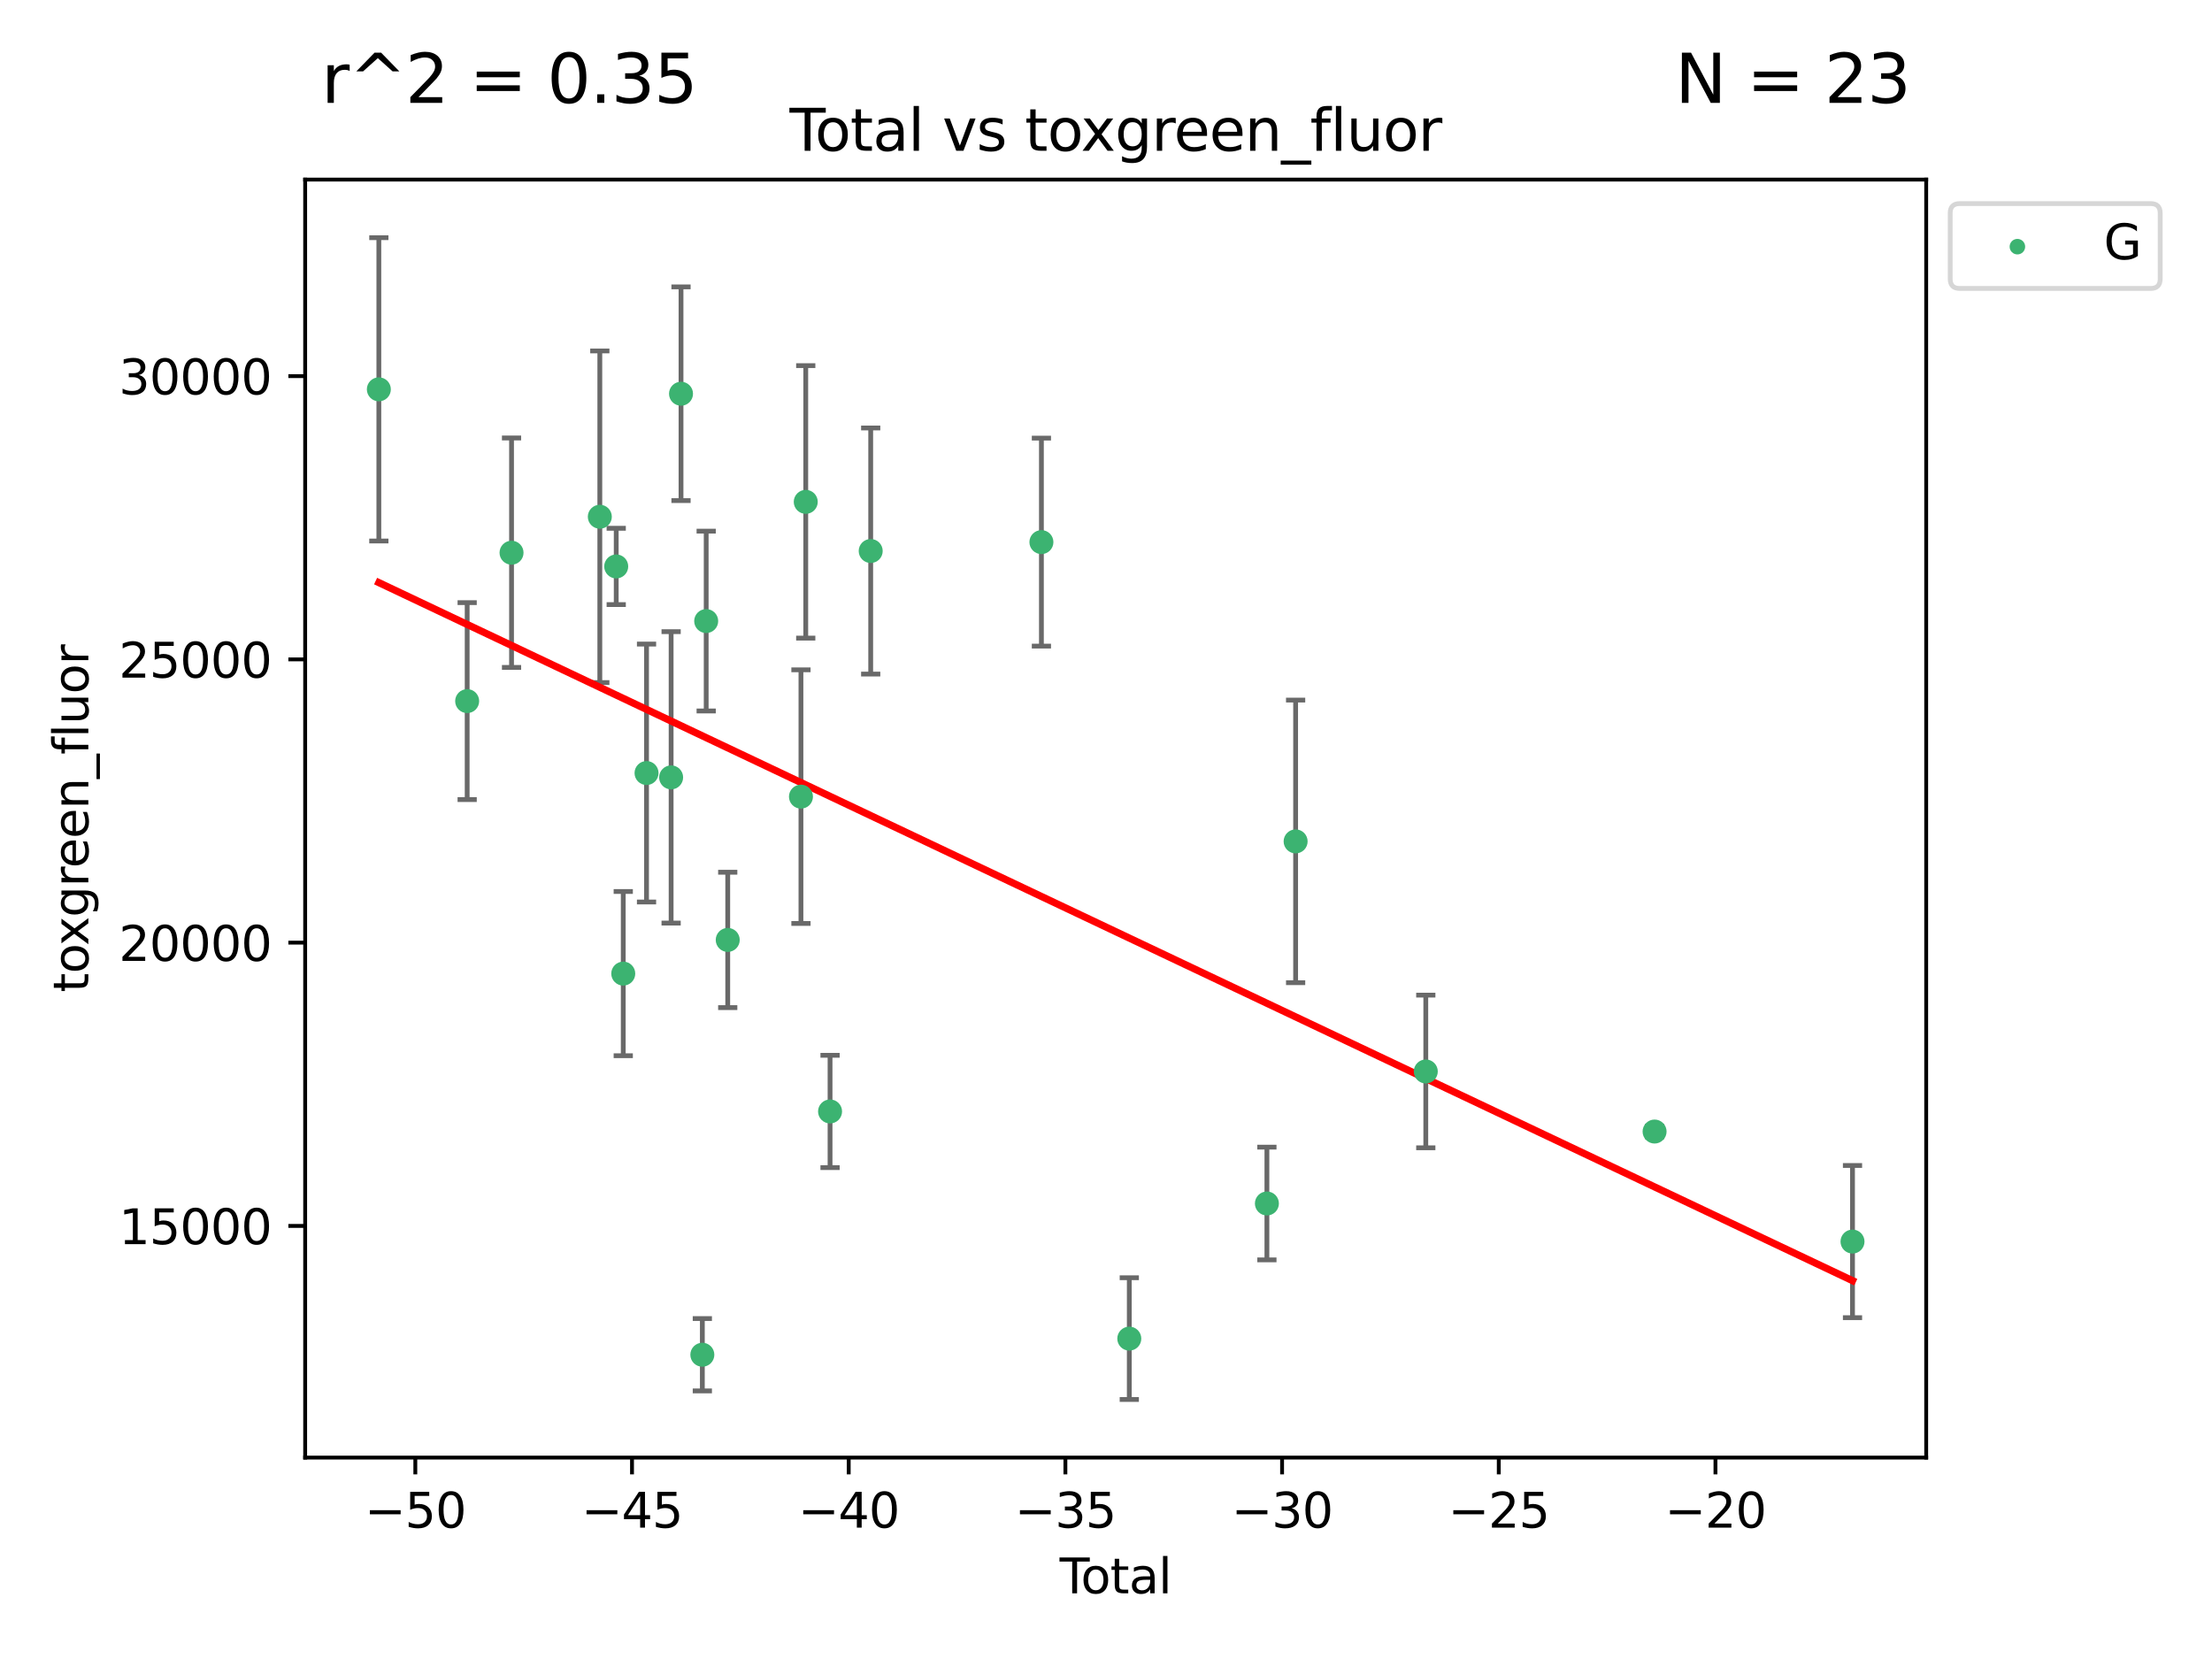 <?xml version="1.0" encoding="utf-8" standalone="no"?>
<!DOCTYPE svg PUBLIC "-//W3C//DTD SVG 1.1//EN"
  "http://www.w3.org/Graphics/SVG/1.1/DTD/svg11.dtd">
<svg xmlns:xlink="http://www.w3.org/1999/xlink" width="460.8pt" height="345.6pt" viewBox="0 0 460.8 345.6" xmlns="http://www.w3.org/2000/svg" version="1.1">
 <defs>
  <style type="text/css">*{stroke-linejoin: round; stroke-linecap: butt}</style>
 </defs>
 <g id="figure_1">
  <g id="patch_1">
   <path d="M 0 345.6 
L 460.8 345.6 
L 460.8 0 
L 0 0 
z
" style="fill: #ffffff"/>
  </g>
  <g id="axes_1">
   <g id="patch_2">
    <path d="M 63.571 303.64 
L 401.26 303.64 
L 401.26 37.411 
L 63.571 37.411 
z
" style="fill: #ffffff"/>
   </g>
   <g id="PathCollection_1">
    <defs>
     <path id="m15a1e9abfb" d="M 0 1.118 
C 0.297 1.118 0.581 1 0.791 0.791 
C 1 0.581 1.118 0.297 1.118 0 
C 1.118 -0.297 1 -0.581 0.791 -0.791 
C 0.581 -1 0.297 -1.118 0 -1.118 
C -0.297 -1.118 -0.581 -1 -0.791 -0.791 
C -1 -0.581 -1.118 -0.297 -1.118 0 
C -1.118 0.297 -1 0.581 -0.791 0.791 
C -0.581 1 -0.297 1.118 0 1.118 
z
" style="stroke: #3cb371"/>
    </defs>
    <g clip-path="url(#p1b144a7e88)">
     <use xlink:href="#m15a1e9abfb" x="78.921" y="81.106" style="fill: #3cb371; stroke: #3cb371"/>
     <use xlink:href="#m15a1e9abfb" x="97.319" y="146.052" style="fill: #3cb371; stroke: #3cb371"/>
     <use xlink:href="#m15a1e9abfb" x="106.562" y="115.14" style="fill: #3cb371; stroke: #3cb371"/>
     <use xlink:href="#m15a1e9abfb" x="124.953" y="107.648" style="fill: #3cb371; stroke: #3cb371"/>
     <use xlink:href="#m15a1e9abfb" x="128.369" y="117.999" style="fill: #3cb371; stroke: #3cb371"/>
     <use xlink:href="#m15a1e9abfb" x="129.835" y="202.82" style="fill: #3cb371; stroke: #3cb371"/>
     <use xlink:href="#m15a1e9abfb" x="134.685" y="161.038" style="fill: #3cb371; stroke: #3cb371"/>
     <use xlink:href="#m15a1e9abfb" x="139.807" y="161.942" style="fill: #3cb371; stroke: #3cb371"/>
     <use xlink:href="#m15a1e9abfb" x="141.868" y="82.021" style="fill: #3cb371; stroke: #3cb371"/>
     <use xlink:href="#m15a1e9abfb" x="146.31" y="282.217" style="fill: #3cb371; stroke: #3cb371"/>
     <use xlink:href="#m15a1e9abfb" x="147.112" y="129.38" style="fill: #3cb371; stroke: #3cb371"/>
     <use xlink:href="#m15a1e9abfb" x="151.6" y="195.804" style="fill: #3cb371; stroke: #3cb371"/>
     <use xlink:href="#m15a1e9abfb" x="166.854" y="165.956" style="fill: #3cb371; stroke: #3cb371"/>
     <use xlink:href="#m15a1e9abfb" x="167.853" y="104.546" style="fill: #3cb371; stroke: #3cb371"/>
     <use xlink:href="#m15a1e9abfb" x="172.916" y="231.536" style="fill: #3cb371; stroke: #3cb371"/>
     <use xlink:href="#m15a1e9abfb" x="181.383" y="114.785" style="fill: #3cb371; stroke: #3cb371"/>
     <use xlink:href="#m15a1e9abfb" x="216.945" y="112.932" style="fill: #3cb371; stroke: #3cb371"/>
     <use xlink:href="#m15a1e9abfb" x="235.252" y="278.858" style="fill: #3cb371; stroke: #3cb371"/>
     <use xlink:href="#m15a1e9abfb" x="263.919" y="250.709" style="fill: #3cb371; stroke: #3cb371"/>
     <use xlink:href="#m15a1e9abfb" x="269.902" y="175.279" style="fill: #3cb371; stroke: #3cb371"/>
     <use xlink:href="#m15a1e9abfb" x="297.018" y="223.207" style="fill: #3cb371; stroke: #3cb371"/>
     <use xlink:href="#m15a1e9abfb" x="344.679" y="235.72" style="fill: #3cb371; stroke: #3cb371"/>
     <use xlink:href="#m15a1e9abfb" x="385.911" y="258.642" style="fill: #3cb371; stroke: #3cb371"/>
    </g>
   </g>
   <g id="matplotlib.axis_1">
    <g id="xtick_1">
     <g id="line2d_1">
      <defs>
       <path id="md31b2d47df" d="M 0 0 
L 0 3.5 
" style="stroke: #000000; stroke-width: 0.8"/>
      </defs>
      <g>
       <use xlink:href="#md31b2d47df" x="86.519" y="303.64" style="stroke: #000000; stroke-width: 0.8"/>
      </g>
     </g>
     <g id="text_1">
      <!-- −50 -->
      <g transform="translate(75.966 318.238)scale(0.1 -0.1)">
       <defs>
        <path id="DejaVuSans-2212" d="M 678 2272 
L 4684 2272 
L 4684 1741 
L 678 1741 
L 678 2272 
z
" transform="scale(0.016)"/>
        <path id="DejaVuSans-35" d="M 691 4666 
L 3169 4666 
L 3169 4134 
L 1269 4134 
L 1269 2991 
Q 1406 3038 1543 3061 
Q 1681 3084 1819 3084 
Q 2600 3084 3056 2656 
Q 3513 2228 3513 1497 
Q 3513 744 3044 326 
Q 2575 -91 1722 -91 
Q 1428 -91 1123 -41 
Q 819 9 494 109 
L 494 744 
Q 775 591 1075 516 
Q 1375 441 1709 441 
Q 2250 441 2565 725 
Q 2881 1009 2881 1497 
Q 2881 1984 2565 2268 
Q 2250 2553 1709 2553 
Q 1456 2553 1204 2497 
Q 953 2441 691 2322 
L 691 4666 
z
" transform="scale(0.016)"/>
        <path id="DejaVuSans-30" d="M 2034 4250 
Q 1547 4250 1301 3770 
Q 1056 3291 1056 2328 
Q 1056 1369 1301 889 
Q 1547 409 2034 409 
Q 2525 409 2770 889 
Q 3016 1369 3016 2328 
Q 3016 3291 2770 3770 
Q 2525 4250 2034 4250 
z
M 2034 4750 
Q 2819 4750 3233 4129 
Q 3647 3509 3647 2328 
Q 3647 1150 3233 529 
Q 2819 -91 2034 -91 
Q 1250 -91 836 529 
Q 422 1150 422 2328 
Q 422 3509 836 4129 
Q 1250 4750 2034 4750 
z
" transform="scale(0.016)"/>
       </defs>
       <use xlink:href="#DejaVuSans-2212"/>
       <use xlink:href="#DejaVuSans-35" x="83.789"/>
       <use xlink:href="#DejaVuSans-30" x="147.412"/>
      </g>
     </g>
    </g>
    <g id="xtick_2">
     <g id="line2d_2">
      <g>
       <use xlink:href="#md31b2d47df" x="131.659" y="303.64" style="stroke: #000000; stroke-width: 0.8"/>
      </g>
     </g>
     <g id="text_2">
      <!-- −45 -->
      <g transform="translate(121.107 318.238)scale(0.1 -0.1)">
       <defs>
        <path id="DejaVuSans-34" d="M 2419 4116 
L 825 1625 
L 2419 1625 
L 2419 4116 
z
M 2253 4666 
L 3047 4666 
L 3047 1625 
L 3713 1625 
L 3713 1100 
L 3047 1100 
L 3047 0 
L 2419 0 
L 2419 1100 
L 313 1100 
L 313 1709 
L 2253 4666 
z
" transform="scale(0.016)"/>
       </defs>
       <use xlink:href="#DejaVuSans-2212"/>
       <use xlink:href="#DejaVuSans-34" x="83.789"/>
       <use xlink:href="#DejaVuSans-35" x="147.412"/>
      </g>
     </g>
    </g>
    <g id="xtick_3">
     <g id="line2d_3">
      <g>
       <use xlink:href="#md31b2d47df" x="176.8" y="303.64" style="stroke: #000000; stroke-width: 0.8"/>
      </g>
     </g>
     <g id="text_3">
      <!-- −40 -->
      <g transform="translate(166.247 318.238)scale(0.1 -0.1)">
       <use xlink:href="#DejaVuSans-2212"/>
       <use xlink:href="#DejaVuSans-34" x="83.789"/>
       <use xlink:href="#DejaVuSans-30" x="147.412"/>
      </g>
     </g>
    </g>
    <g id="xtick_4">
     <g id="line2d_4">
      <g>
       <use xlink:href="#md31b2d47df" x="221.94" y="303.64" style="stroke: #000000; stroke-width: 0.8"/>
      </g>
     </g>
     <g id="text_4">
      <!-- −35 -->
      <g transform="translate(211.388 318.238)scale(0.1 -0.1)">
       <defs>
        <path id="DejaVuSans-33" d="M 2597 2516 
Q 3050 2419 3304 2112 
Q 3559 1806 3559 1356 
Q 3559 666 3084 287 
Q 2609 -91 1734 -91 
Q 1441 -91 1130 -33 
Q 819 25 488 141 
L 488 750 
Q 750 597 1062 519 
Q 1375 441 1716 441 
Q 2309 441 2620 675 
Q 2931 909 2931 1356 
Q 2931 1769 2642 2001 
Q 2353 2234 1838 2234 
L 1294 2234 
L 1294 2753 
L 1863 2753 
Q 2328 2753 2575 2939 
Q 2822 3125 2822 3475 
Q 2822 3834 2567 4026 
Q 2313 4219 1838 4219 
Q 1578 4219 1281 4162 
Q 984 4106 628 3988 
L 628 4550 
Q 988 4650 1302 4700 
Q 1616 4750 1894 4750 
Q 2613 4750 3031 4423 
Q 3450 4097 3450 3541 
Q 3450 3153 3228 2886 
Q 3006 2619 2597 2516 
z
" transform="scale(0.016)"/>
       </defs>
       <use xlink:href="#DejaVuSans-2212"/>
       <use xlink:href="#DejaVuSans-33" x="83.789"/>
       <use xlink:href="#DejaVuSans-35" x="147.412"/>
      </g>
     </g>
    </g>
    <g id="xtick_5">
     <g id="line2d_5">
      <g>
       <use xlink:href="#md31b2d47df" x="267.081" y="303.64" style="stroke: #000000; stroke-width: 0.8"/>
      </g>
     </g>
     <g id="text_5">
      <!-- −30 -->
      <g transform="translate(256.528 318.238)scale(0.1 -0.1)">
       <use xlink:href="#DejaVuSans-2212"/>
       <use xlink:href="#DejaVuSans-33" x="83.789"/>
       <use xlink:href="#DejaVuSans-30" x="147.412"/>
      </g>
     </g>
    </g>
    <g id="xtick_6">
     <g id="line2d_6">
      <g>
       <use xlink:href="#md31b2d47df" x="312.221" y="303.64" style="stroke: #000000; stroke-width: 0.8"/>
      </g>
     </g>
     <g id="text_6">
      <!-- −25 -->
      <g transform="translate(301.669 318.238)scale(0.1 -0.1)">
       <defs>
        <path id="DejaVuSans-32" d="M 1228 531 
L 3431 531 
L 3431 0 
L 469 0 
L 469 531 
Q 828 903 1448 1529 
Q 2069 2156 2228 2338 
Q 2531 2678 2651 2914 
Q 2772 3150 2772 3378 
Q 2772 3750 2511 3984 
Q 2250 4219 1831 4219 
Q 1534 4219 1204 4116 
Q 875 4013 500 3803 
L 500 4441 
Q 881 4594 1212 4672 
Q 1544 4750 1819 4750 
Q 2544 4750 2975 4387 
Q 3406 4025 3406 3419 
Q 3406 3131 3298 2873 
Q 3191 2616 2906 2266 
Q 2828 2175 2409 1742 
Q 1991 1309 1228 531 
z
" transform="scale(0.016)"/>
       </defs>
       <use xlink:href="#DejaVuSans-2212"/>
       <use xlink:href="#DejaVuSans-32" x="83.789"/>
       <use xlink:href="#DejaVuSans-35" x="147.412"/>
      </g>
     </g>
    </g>
    <g id="xtick_7">
     <g id="line2d_7">
      <g>
       <use xlink:href="#md31b2d47df" x="357.362" y="303.64" style="stroke: #000000; stroke-width: 0.8"/>
      </g>
     </g>
     <g id="text_7">
      <!-- −20 -->
      <g transform="translate(346.81 318.238)scale(0.1 -0.1)">
       <use xlink:href="#DejaVuSans-2212"/>
       <use xlink:href="#DejaVuSans-32" x="83.789"/>
       <use xlink:href="#DejaVuSans-30" x="147.412"/>
      </g>
     </g>
    </g>
    <g id="text_8">
     <!-- Total -->
     <g transform="translate(220.739 331.917)scale(0.1 -0.1)">
      <defs>
       <path id="DejaVuSans-54" d="M -19 4666 
L 3928 4666 
L 3928 4134 
L 2272 4134 
L 2272 0 
L 1638 0 
L 1638 4134 
L -19 4134 
L -19 4666 
z
" transform="scale(0.016)"/>
       <path id="DejaVuSans-6f" d="M 1959 3097 
Q 1497 3097 1228 2736 
Q 959 2375 959 1747 
Q 959 1119 1226 758 
Q 1494 397 1959 397 
Q 2419 397 2687 759 
Q 2956 1122 2956 1747 
Q 2956 2369 2687 2733 
Q 2419 3097 1959 3097 
z
M 1959 3584 
Q 2709 3584 3137 3096 
Q 3566 2609 3566 1747 
Q 3566 888 3137 398 
Q 2709 -91 1959 -91 
Q 1206 -91 779 398 
Q 353 888 353 1747 
Q 353 2609 779 3096 
Q 1206 3584 1959 3584 
z
" transform="scale(0.016)"/>
       <path id="DejaVuSans-74" d="M 1172 4494 
L 1172 3500 
L 2356 3500 
L 2356 3053 
L 1172 3053 
L 1172 1153 
Q 1172 725 1289 603 
Q 1406 481 1766 481 
L 2356 481 
L 2356 0 
L 1766 0 
Q 1100 0 847 248 
Q 594 497 594 1153 
L 594 3053 
L 172 3053 
L 172 3500 
L 594 3500 
L 594 4494 
L 1172 4494 
z
" transform="scale(0.016)"/>
       <path id="DejaVuSans-61" d="M 2194 1759 
Q 1497 1759 1228 1600 
Q 959 1441 959 1056 
Q 959 750 1161 570 
Q 1363 391 1709 391 
Q 2188 391 2477 730 
Q 2766 1069 2766 1631 
L 2766 1759 
L 2194 1759 
z
M 3341 1997 
L 3341 0 
L 2766 0 
L 2766 531 
Q 2569 213 2275 61 
Q 1981 -91 1556 -91 
Q 1019 -91 701 211 
Q 384 513 384 1019 
Q 384 1609 779 1909 
Q 1175 2209 1959 2209 
L 2766 2209 
L 2766 2266 
Q 2766 2663 2505 2880 
Q 2244 3097 1772 3097 
Q 1472 3097 1187 3025 
Q 903 2953 641 2809 
L 641 3341 
Q 956 3463 1253 3523 
Q 1550 3584 1831 3584 
Q 2591 3584 2966 3190 
Q 3341 2797 3341 1997 
z
" transform="scale(0.016)"/>
       <path id="DejaVuSans-6c" d="M 603 4863 
L 1178 4863 
L 1178 0 
L 603 0 
L 603 4863 
z
" transform="scale(0.016)"/>
      </defs>
      <use xlink:href="#DejaVuSans-54"/>
      <use xlink:href="#DejaVuSans-6f" x="44.084"/>
      <use xlink:href="#DejaVuSans-74" x="105.266"/>
      <use xlink:href="#DejaVuSans-61" x="144.475"/>
      <use xlink:href="#DejaVuSans-6c" x="205.754"/>
     </g>
    </g>
   </g>
   <g id="matplotlib.axis_2">
    <g id="ytick_1">
     <g id="line2d_8">
      <defs>
       <path id="mb2a68228b3" d="M 0 0 
L -3.5 0 
" style="stroke: #000000; stroke-width: 0.8"/>
      </defs>
      <g>
       <use xlink:href="#mb2a68228b3" x="63.571" y="255.381" style="stroke: #000000; stroke-width: 0.8"/>
      </g>
     </g>
     <g id="text_9">
      <!-- 15000 -->
      <g transform="translate(24.759 259.18)scale(0.1 -0.1)">
       <defs>
        <path id="DejaVuSans-31" d="M 794 531 
L 1825 531 
L 1825 4091 
L 703 3866 
L 703 4441 
L 1819 4666 
L 2450 4666 
L 2450 531 
L 3481 531 
L 3481 0 
L 794 0 
L 794 531 
z
" transform="scale(0.016)"/>
       </defs>
       <use xlink:href="#DejaVuSans-31"/>
       <use xlink:href="#DejaVuSans-35" x="63.623"/>
       <use xlink:href="#DejaVuSans-30" x="127.246"/>
       <use xlink:href="#DejaVuSans-30" x="190.869"/>
       <use xlink:href="#DejaVuSans-30" x="254.492"/>
      </g>
     </g>
    </g>
    <g id="ytick_2">
     <g id="line2d_9">
      <g>
       <use xlink:href="#mb2a68228b3" x="63.571" y="196.372" style="stroke: #000000; stroke-width: 0.8"/>
      </g>
     </g>
     <g id="text_10">
      <!-- 20000 -->
      <g transform="translate(24.759 200.171)scale(0.1 -0.1)">
       <use xlink:href="#DejaVuSans-32"/>
       <use xlink:href="#DejaVuSans-30" x="63.623"/>
       <use xlink:href="#DejaVuSans-30" x="127.246"/>
       <use xlink:href="#DejaVuSans-30" x="190.869"/>
       <use xlink:href="#DejaVuSans-30" x="254.492"/>
      </g>
     </g>
    </g>
    <g id="ytick_3">
     <g id="line2d_10">
      <g>
       <use xlink:href="#mb2a68228b3" x="63.571" y="137.363" style="stroke: #000000; stroke-width: 0.8"/>
      </g>
     </g>
     <g id="text_11">
      <!-- 25000 -->
      <g transform="translate(24.759 141.163)scale(0.1 -0.1)">
       <use xlink:href="#DejaVuSans-32"/>
       <use xlink:href="#DejaVuSans-35" x="63.623"/>
       <use xlink:href="#DejaVuSans-30" x="127.246"/>
       <use xlink:href="#DejaVuSans-30" x="190.869"/>
       <use xlink:href="#DejaVuSans-30" x="254.492"/>
      </g>
     </g>
    </g>
    <g id="ytick_4">
     <g id="line2d_11">
      <g>
       <use xlink:href="#mb2a68228b3" x="63.571" y="78.355" style="stroke: #000000; stroke-width: 0.8"/>
      </g>
     </g>
     <g id="text_12">
      <!-- 30000 -->
      <g transform="translate(24.759 82.154)scale(0.1 -0.1)">
       <use xlink:href="#DejaVuSans-33"/>
       <use xlink:href="#DejaVuSans-30" x="63.623"/>
       <use xlink:href="#DejaVuSans-30" x="127.246"/>
       <use xlink:href="#DejaVuSans-30" x="190.869"/>
       <use xlink:href="#DejaVuSans-30" x="254.492"/>
      </g>
     </g>
    </g>
    <g id="text_13">
     <!-- toxgreen_fluor -->
     <g transform="translate(18.401 206.72)rotate(-90)scale(0.1 -0.1)">
      <defs>
       <path id="DejaVuSans-78" d="M 3513 3500 
L 2247 1797 
L 3578 0 
L 2900 0 
L 1881 1375 
L 863 0 
L 184 0 
L 1544 1831 
L 300 3500 
L 978 3500 
L 1906 2253 
L 2834 3500 
L 3513 3500 
z
" transform="scale(0.016)"/>
       <path id="DejaVuSans-67" d="M 2906 1791 
Q 2906 2416 2648 2759 
Q 2391 3103 1925 3103 
Q 1463 3103 1205 2759 
Q 947 2416 947 1791 
Q 947 1169 1205 825 
Q 1463 481 1925 481 
Q 2391 481 2648 825 
Q 2906 1169 2906 1791 
z
M 3481 434 
Q 3481 -459 3084 -895 
Q 2688 -1331 1869 -1331 
Q 1566 -1331 1297 -1286 
Q 1028 -1241 775 -1147 
L 775 -588 
Q 1028 -725 1275 -790 
Q 1522 -856 1778 -856 
Q 2344 -856 2625 -561 
Q 2906 -266 2906 331 
L 2906 616 
Q 2728 306 2450 153 
Q 2172 0 1784 0 
Q 1141 0 747 490 
Q 353 981 353 1791 
Q 353 2603 747 3093 
Q 1141 3584 1784 3584 
Q 2172 3584 2450 3431 
Q 2728 3278 2906 2969 
L 2906 3500 
L 3481 3500 
L 3481 434 
z
" transform="scale(0.016)"/>
       <path id="DejaVuSans-72" d="M 2631 2963 
Q 2534 3019 2420 3045 
Q 2306 3072 2169 3072 
Q 1681 3072 1420 2755 
Q 1159 2438 1159 1844 
L 1159 0 
L 581 0 
L 581 3500 
L 1159 3500 
L 1159 2956 
Q 1341 3275 1631 3429 
Q 1922 3584 2338 3584 
Q 2397 3584 2469 3576 
Q 2541 3569 2628 3553 
L 2631 2963 
z
" transform="scale(0.016)"/>
       <path id="DejaVuSans-65" d="M 3597 1894 
L 3597 1613 
L 953 1613 
Q 991 1019 1311 708 
Q 1631 397 2203 397 
Q 2534 397 2845 478 
Q 3156 559 3463 722 
L 3463 178 
Q 3153 47 2828 -22 
Q 2503 -91 2169 -91 
Q 1331 -91 842 396 
Q 353 884 353 1716 
Q 353 2575 817 3079 
Q 1281 3584 2069 3584 
Q 2775 3584 3186 3129 
Q 3597 2675 3597 1894 
z
M 3022 2063 
Q 3016 2534 2758 2815 
Q 2500 3097 2075 3097 
Q 1594 3097 1305 2825 
Q 1016 2553 972 2059 
L 3022 2063 
z
" transform="scale(0.016)"/>
       <path id="DejaVuSans-6e" d="M 3513 2113 
L 3513 0 
L 2938 0 
L 2938 2094 
Q 2938 2591 2744 2837 
Q 2550 3084 2163 3084 
Q 1697 3084 1428 2787 
Q 1159 2491 1159 1978 
L 1159 0 
L 581 0 
L 581 3500 
L 1159 3500 
L 1159 2956 
Q 1366 3272 1645 3428 
Q 1925 3584 2291 3584 
Q 2894 3584 3203 3211 
Q 3513 2838 3513 2113 
z
" transform="scale(0.016)"/>
       <path id="DejaVuSans-5f" d="M 3263 -1063 
L 3263 -1509 
L -63 -1509 
L -63 -1063 
L 3263 -1063 
z
" transform="scale(0.016)"/>
       <path id="DejaVuSans-66" d="M 2375 4863 
L 2375 4384 
L 1825 4384 
Q 1516 4384 1395 4259 
Q 1275 4134 1275 3809 
L 1275 3500 
L 2222 3500 
L 2222 3053 
L 1275 3053 
L 1275 0 
L 697 0 
L 697 3053 
L 147 3053 
L 147 3500 
L 697 3500 
L 697 3744 
Q 697 4328 969 4595 
Q 1241 4863 1831 4863 
L 2375 4863 
z
" transform="scale(0.016)"/>
       <path id="DejaVuSans-75" d="M 544 1381 
L 544 3500 
L 1119 3500 
L 1119 1403 
Q 1119 906 1312 657 
Q 1506 409 1894 409 
Q 2359 409 2629 706 
Q 2900 1003 2900 1516 
L 2900 3500 
L 3475 3500 
L 3475 0 
L 2900 0 
L 2900 538 
Q 2691 219 2414 64 
Q 2138 -91 1772 -91 
Q 1169 -91 856 284 
Q 544 659 544 1381 
z
M 1991 3584 
L 1991 3584 
z
" transform="scale(0.016)"/>
      </defs>
      <use xlink:href="#DejaVuSans-74"/>
      <use xlink:href="#DejaVuSans-6f" x="39.209"/>
      <use xlink:href="#DejaVuSans-78" x="97.266"/>
      <use xlink:href="#DejaVuSans-67" x="156.445"/>
      <use xlink:href="#DejaVuSans-72" x="219.922"/>
      <use xlink:href="#DejaVuSans-65" x="258.785"/>
      <use xlink:href="#DejaVuSans-65" x="320.309"/>
      <use xlink:href="#DejaVuSans-6e" x="381.832"/>
      <use xlink:href="#DejaVuSans-5f" x="445.211"/>
      <use xlink:href="#DejaVuSans-66" x="495.211"/>
      <use xlink:href="#DejaVuSans-6c" x="530.416"/>
      <use xlink:href="#DejaVuSans-75" x="558.199"/>
      <use xlink:href="#DejaVuSans-6f" x="621.578"/>
      <use xlink:href="#DejaVuSans-72" x="682.76"/>
     </g>
    </g>
   </g>
   <g id="LineCollection_1">
    <path d="M 78.921 112.699 
L 78.921 49.513 
" clip-path="url(#p1b144a7e88)" style="fill: none; stroke: #696969"/>
    <path d="M 97.319 166.563 
L 97.319 125.541 
" clip-path="url(#p1b144a7e88)" style="fill: none; stroke: #696969"/>
    <path d="M 106.562 139.041 
L 106.562 91.239 
" clip-path="url(#p1b144a7e88)" style="fill: none; stroke: #696969"/>
    <path d="M 124.953 142.192 
L 124.953 73.105 
" clip-path="url(#p1b144a7e88)" style="fill: none; stroke: #696969"/>
    <path d="M 128.369 125.945 
L 128.369 110.053 
" clip-path="url(#p1b144a7e88)" style="fill: none; stroke: #696969"/>
    <path d="M 129.835 219.927 
L 129.835 185.713 
" clip-path="url(#p1b144a7e88)" style="fill: none; stroke: #696969"/>
    <path d="M 134.685 187.901 
L 134.685 134.174 
" clip-path="url(#p1b144a7e88)" style="fill: none; stroke: #696969"/>
    <path d="M 139.807 192.297 
L 139.807 131.587 
" clip-path="url(#p1b144a7e88)" style="fill: none; stroke: #696969"/>
    <path d="M 141.868 104.279 
L 141.868 59.763 
" clip-path="url(#p1b144a7e88)" style="fill: none; stroke: #696969"/>
    <path d="M 146.31 289.752 
L 146.31 274.682 
" clip-path="url(#p1b144a7e88)" style="fill: none; stroke: #696969"/>
    <path d="M 147.112 148.109 
L 147.112 110.651 
" clip-path="url(#p1b144a7e88)" style="fill: none; stroke: #696969"/>
    <path d="M 151.6 209.905 
L 151.6 181.704 
" clip-path="url(#p1b144a7e88)" style="fill: none; stroke: #696969"/>
    <path d="M 166.854 192.374 
L 166.854 139.538 
" clip-path="url(#p1b144a7e88)" style="fill: none; stroke: #696969"/>
    <path d="M 167.853 132.93 
L 167.853 76.163 
" clip-path="url(#p1b144a7e88)" style="fill: none; stroke: #696969"/>
    <path d="M 172.916 243.233 
L 172.916 219.838 
" clip-path="url(#p1b144a7e88)" style="fill: none; stroke: #696969"/>
    <path d="M 181.383 140.418 
L 181.383 89.152 
" clip-path="url(#p1b144a7e88)" style="fill: none; stroke: #696969"/>
    <path d="M 216.945 134.6 
L 216.945 91.265 
" clip-path="url(#p1b144a7e88)" style="fill: none; stroke: #696969"/>
    <path d="M 235.252 291.539 
L 235.252 266.178 
" clip-path="url(#p1b144a7e88)" style="fill: none; stroke: #696969"/>
    <path d="M 263.919 262.45 
L 263.919 238.968 
" clip-path="url(#p1b144a7e88)" style="fill: none; stroke: #696969"/>
    <path d="M 269.902 204.715 
L 269.902 145.843 
" clip-path="url(#p1b144a7e88)" style="fill: none; stroke: #696969"/>
    <path d="M 297.018 239.106 
L 297.018 207.308 
" clip-path="url(#p1b144a7e88)" style="fill: none; stroke: #696969"/>
    <path d="M 344.679 236.82 
L 344.679 234.62 
" clip-path="url(#p1b144a7e88)" style="fill: none; stroke: #696969"/>
    <path d="M 385.911 274.491 
L 385.911 242.792 
" clip-path="url(#p1b144a7e88)" style="fill: none; stroke: #696969"/>
   </g>
   <g id="line2d_12">
    <defs>
     <path id="m7add022da3" d="M 2 0 
L -2 -0 
" style="stroke: #696969"/>
    </defs>
    <g clip-path="url(#p1b144a7e88)">
     <use xlink:href="#m7add022da3" x="78.921" y="112.699" style="fill: #696969; stroke: #696969"/>
     <use xlink:href="#m7add022da3" x="97.319" y="166.563" style="fill: #696969; stroke: #696969"/>
     <use xlink:href="#m7add022da3" x="106.562" y="139.041" style="fill: #696969; stroke: #696969"/>
     <use xlink:href="#m7add022da3" x="124.953" y="142.192" style="fill: #696969; stroke: #696969"/>
     <use xlink:href="#m7add022da3" x="128.369" y="125.945" style="fill: #696969; stroke: #696969"/>
     <use xlink:href="#m7add022da3" x="129.835" y="219.927" style="fill: #696969; stroke: #696969"/>
     <use xlink:href="#m7add022da3" x="134.685" y="187.901" style="fill: #696969; stroke: #696969"/>
     <use xlink:href="#m7add022da3" x="139.807" y="192.297" style="fill: #696969; stroke: #696969"/>
     <use xlink:href="#m7add022da3" x="141.868" y="104.279" style="fill: #696969; stroke: #696969"/>
     <use xlink:href="#m7add022da3" x="146.31" y="289.752" style="fill: #696969; stroke: #696969"/>
     <use xlink:href="#m7add022da3" x="147.112" y="148.109" style="fill: #696969; stroke: #696969"/>
     <use xlink:href="#m7add022da3" x="151.6" y="209.905" style="fill: #696969; stroke: #696969"/>
     <use xlink:href="#m7add022da3" x="166.854" y="192.374" style="fill: #696969; stroke: #696969"/>
     <use xlink:href="#m7add022da3" x="167.853" y="132.93" style="fill: #696969; stroke: #696969"/>
     <use xlink:href="#m7add022da3" x="172.916" y="243.233" style="fill: #696969; stroke: #696969"/>
     <use xlink:href="#m7add022da3" x="181.383" y="140.418" style="fill: #696969; stroke: #696969"/>
     <use xlink:href="#m7add022da3" x="216.945" y="134.6" style="fill: #696969; stroke: #696969"/>
     <use xlink:href="#m7add022da3" x="235.252" y="291.539" style="fill: #696969; stroke: #696969"/>
     <use xlink:href="#m7add022da3" x="263.919" y="262.45" style="fill: #696969; stroke: #696969"/>
     <use xlink:href="#m7add022da3" x="269.902" y="204.715" style="fill: #696969; stroke: #696969"/>
     <use xlink:href="#m7add022da3" x="297.018" y="239.106" style="fill: #696969; stroke: #696969"/>
     <use xlink:href="#m7add022da3" x="344.679" y="236.82" style="fill: #696969; stroke: #696969"/>
     <use xlink:href="#m7add022da3" x="385.911" y="274.491" style="fill: #696969; stroke: #696969"/>
    </g>
   </g>
   <g id="line2d_13">
    <g clip-path="url(#p1b144a7e88)">
     <use xlink:href="#m7add022da3" x="78.921" y="49.513" style="fill: #696969; stroke: #696969"/>
     <use xlink:href="#m7add022da3" x="97.319" y="125.541" style="fill: #696969; stroke: #696969"/>
     <use xlink:href="#m7add022da3" x="106.562" y="91.239" style="fill: #696969; stroke: #696969"/>
     <use xlink:href="#m7add022da3" x="124.953" y="73.105" style="fill: #696969; stroke: #696969"/>
     <use xlink:href="#m7add022da3" x="128.369" y="110.053" style="fill: #696969; stroke: #696969"/>
     <use xlink:href="#m7add022da3" x="129.835" y="185.713" style="fill: #696969; stroke: #696969"/>
     <use xlink:href="#m7add022da3" x="134.685" y="134.174" style="fill: #696969; stroke: #696969"/>
     <use xlink:href="#m7add022da3" x="139.807" y="131.587" style="fill: #696969; stroke: #696969"/>
     <use xlink:href="#m7add022da3" x="141.868" y="59.763" style="fill: #696969; stroke: #696969"/>
     <use xlink:href="#m7add022da3" x="146.31" y="274.682" style="fill: #696969; stroke: #696969"/>
     <use xlink:href="#m7add022da3" x="147.112" y="110.651" style="fill: #696969; stroke: #696969"/>
     <use xlink:href="#m7add022da3" x="151.6" y="181.704" style="fill: #696969; stroke: #696969"/>
     <use xlink:href="#m7add022da3" x="166.854" y="139.538" style="fill: #696969; stroke: #696969"/>
     <use xlink:href="#m7add022da3" x="167.853" y="76.163" style="fill: #696969; stroke: #696969"/>
     <use xlink:href="#m7add022da3" x="172.916" y="219.838" style="fill: #696969; stroke: #696969"/>
     <use xlink:href="#m7add022da3" x="181.383" y="89.152" style="fill: #696969; stroke: #696969"/>
     <use xlink:href="#m7add022da3" x="216.945" y="91.265" style="fill: #696969; stroke: #696969"/>
     <use xlink:href="#m7add022da3" x="235.252" y="266.178" style="fill: #696969; stroke: #696969"/>
     <use xlink:href="#m7add022da3" x="263.919" y="238.968" style="fill: #696969; stroke: #696969"/>
     <use xlink:href="#m7add022da3" x="269.902" y="145.843" style="fill: #696969; stroke: #696969"/>
     <use xlink:href="#m7add022da3" x="297.018" y="207.308" style="fill: #696969; stroke: #696969"/>
     <use xlink:href="#m7add022da3" x="344.679" y="234.62" style="fill: #696969; stroke: #696969"/>
     <use xlink:href="#m7add022da3" x="385.911" y="242.792" style="fill: #696969; stroke: #696969"/>
    </g>
   </g>
   <g id="line2d_14">
    <path d="M 78.921 121.369 
L 97.319 130.084 
L 106.562 134.462 
L 124.953 143.174 
L 128.369 144.792 
L 129.835 145.486 
L 134.685 147.784 
L 139.807 150.21 
L 141.868 151.186 
L 146.31 153.29 
L 147.112 153.67 
L 151.6 155.796 
L 166.854 163.022 
L 167.853 163.495 
L 172.916 165.893 
L 181.383 169.904 
L 216.945 186.749 
L 235.252 195.421 
L 263.919 209 
L 269.902 211.834 
L 297.018 224.678 
L 344.679 247.255 
L 385.911 266.785 
" clip-path="url(#p1b144a7e88)" style="fill: none; stroke: #ff0000; stroke-width: 1.5; stroke-linecap: square"/>
   </g>
   <g id="line2d_15">
    <defs>
     <path id="m2e6423902a" d="M 0 2 
C 0.53 2 1.039 1.789 1.414 1.414 
C 1.789 1.039 2 0.53 2 0 
C 2 -0.53 1.789 -1.039 1.414 -1.414 
C 1.039 -1.789 0.53 -2 0 -2 
C -0.53 -2 -1.039 -1.789 -1.414 -1.414 
C -1.789 -1.039 -2 -0.53 -2 0 
C -2 0.53 -1.789 1.039 -1.414 1.414 
C -1.039 1.789 -0.53 2 0 2 
z
" style="stroke: #3cb371"/>
    </defs>
    <g clip-path="url(#p1b144a7e88)">
     <use xlink:href="#m2e6423902a" x="78.921" y="81.106" style="fill: #3cb371; stroke: #3cb371"/>
     <use xlink:href="#m2e6423902a" x="97.319" y="146.052" style="fill: #3cb371; stroke: #3cb371"/>
     <use xlink:href="#m2e6423902a" x="106.562" y="115.14" style="fill: #3cb371; stroke: #3cb371"/>
     <use xlink:href="#m2e6423902a" x="124.953" y="107.648" style="fill: #3cb371; stroke: #3cb371"/>
     <use xlink:href="#m2e6423902a" x="128.369" y="117.999" style="fill: #3cb371; stroke: #3cb371"/>
     <use xlink:href="#m2e6423902a" x="129.835" y="202.82" style="fill: #3cb371; stroke: #3cb371"/>
     <use xlink:href="#m2e6423902a" x="134.685" y="161.038" style="fill: #3cb371; stroke: #3cb371"/>
     <use xlink:href="#m2e6423902a" x="139.807" y="161.942" style="fill: #3cb371; stroke: #3cb371"/>
     <use xlink:href="#m2e6423902a" x="141.868" y="82.021" style="fill: #3cb371; stroke: #3cb371"/>
     <use xlink:href="#m2e6423902a" x="146.31" y="282.217" style="fill: #3cb371; stroke: #3cb371"/>
     <use xlink:href="#m2e6423902a" x="147.112" y="129.38" style="fill: #3cb371; stroke: #3cb371"/>
     <use xlink:href="#m2e6423902a" x="151.6" y="195.804" style="fill: #3cb371; stroke: #3cb371"/>
     <use xlink:href="#m2e6423902a" x="166.854" y="165.956" style="fill: #3cb371; stroke: #3cb371"/>
     <use xlink:href="#m2e6423902a" x="167.853" y="104.546" style="fill: #3cb371; stroke: #3cb371"/>
     <use xlink:href="#m2e6423902a" x="172.916" y="231.536" style="fill: #3cb371; stroke: #3cb371"/>
     <use xlink:href="#m2e6423902a" x="181.383" y="114.785" style="fill: #3cb371; stroke: #3cb371"/>
     <use xlink:href="#m2e6423902a" x="216.945" y="112.932" style="fill: #3cb371; stroke: #3cb371"/>
     <use xlink:href="#m2e6423902a" x="235.252" y="278.858" style="fill: #3cb371; stroke: #3cb371"/>
     <use xlink:href="#m2e6423902a" x="263.919" y="250.709" style="fill: #3cb371; stroke: #3cb371"/>
     <use xlink:href="#m2e6423902a" x="269.902" y="175.279" style="fill: #3cb371; stroke: #3cb371"/>
     <use xlink:href="#m2e6423902a" x="297.018" y="223.207" style="fill: #3cb371; stroke: #3cb371"/>
     <use xlink:href="#m2e6423902a" x="344.679" y="235.72" style="fill: #3cb371; stroke: #3cb371"/>
     <use xlink:href="#m2e6423902a" x="385.911" y="258.642" style="fill: #3cb371; stroke: #3cb371"/>
    </g>
   </g>
   <g id="patch_3">
    <path d="M 63.571 303.64 
L 63.571 37.411 
" style="fill: none; stroke: #000000; stroke-width: 0.8; stroke-linejoin: miter; stroke-linecap: square"/>
   </g>
   <g id="patch_4">
    <path d="M 401.26 303.64 
L 401.26 37.411 
" style="fill: none; stroke: #000000; stroke-width: 0.8; stroke-linejoin: miter; stroke-linecap: square"/>
   </g>
   <g id="patch_5">
    <path d="M 63.571 303.64 
L 401.26 303.64 
" style="fill: none; stroke: #000000; stroke-width: 0.8; stroke-linejoin: miter; stroke-linecap: square"/>
   </g>
   <g id="patch_6">
    <path d="M 63.571 37.411 
L 401.26 37.411 
" style="fill: none; stroke: #000000; stroke-width: 0.8; stroke-linejoin: miter; stroke-linecap: square"/>
   </g>
   <g id="text_14">
    <!-- N = 23 -->
    <g transform="translate(348.964 21.426)scale(0.14 -0.14)">
     <defs>
      <path id="DejaVuSans-4e" d="M 628 4666 
L 1478 4666 
L 3547 763 
L 3547 4666 
L 4159 4666 
L 4159 0 
L 3309 0 
L 1241 3903 
L 1241 0 
L 628 0 
L 628 4666 
z
" transform="scale(0.016)"/>
      <path id="DejaVuSans-20" transform="scale(0.016)"/>
      <path id="DejaVuSans-3d" d="M 678 2906 
L 4684 2906 
L 4684 2381 
L 678 2381 
L 678 2906 
z
M 678 1631 
L 4684 1631 
L 4684 1100 
L 678 1100 
L 678 1631 
z
" transform="scale(0.016)"/>
     </defs>
     <use xlink:href="#DejaVuSans-4e"/>
     <use xlink:href="#DejaVuSans-20" x="74.805"/>
     <use xlink:href="#DejaVuSans-3d" x="106.592"/>
     <use xlink:href="#DejaVuSans-20" x="190.381"/>
     <use xlink:href="#DejaVuSans-32" x="222.168"/>
     <use xlink:href="#DejaVuSans-33" x="285.791"/>
    </g>
   </g>
   <g id="text_15">
    <!-- r^2 = 0.35 -->
    <g transform="translate(66.948 21.426)scale(0.14 -0.14)">
     <defs>
      <path id="DejaVuSans-5e" d="M 2988 4666 
L 4684 2925 
L 4056 2925 
L 2681 4159 
L 1306 2925 
L 678 2925 
L 2375 4666 
L 2988 4666 
z
" transform="scale(0.016)"/>
      <path id="DejaVuSans-2e" d="M 684 794 
L 1344 794 
L 1344 0 
L 684 0 
L 684 794 
z
" transform="scale(0.016)"/>
     </defs>
     <use xlink:href="#DejaVuSans-72"/>
     <use xlink:href="#DejaVuSans-5e" x="41.113"/>
     <use xlink:href="#DejaVuSans-32" x="124.902"/>
     <use xlink:href="#DejaVuSans-20" x="188.525"/>
     <use xlink:href="#DejaVuSans-3d" x="220.312"/>
     <use xlink:href="#DejaVuSans-20" x="304.102"/>
     <use xlink:href="#DejaVuSans-30" x="335.889"/>
     <use xlink:href="#DejaVuSans-2e" x="399.512"/>
     <use xlink:href="#DejaVuSans-33" x="431.299"/>
     <use xlink:href="#DejaVuSans-35" x="494.922"/>
    </g>
   </g>
   <g id="text_16">
    <!-- Total vs toxgreen_fluor -->
    <g transform="translate(164.48 31.411)scale(0.12 -0.12)">
     <defs>
      <path id="DejaVuSans-76" d="M 191 3500 
L 800 3500 
L 1894 563 
L 2988 3500 
L 3597 3500 
L 2284 0 
L 1503 0 
L 191 3500 
z
" transform="scale(0.016)"/>
      <path id="DejaVuSans-73" d="M 2834 3397 
L 2834 2853 
Q 2591 2978 2328 3040 
Q 2066 3103 1784 3103 
Q 1356 3103 1142 2972 
Q 928 2841 928 2578 
Q 928 2378 1081 2264 
Q 1234 2150 1697 2047 
L 1894 2003 
Q 2506 1872 2764 1633 
Q 3022 1394 3022 966 
Q 3022 478 2636 193 
Q 2250 -91 1575 -91 
Q 1294 -91 989 -36 
Q 684 19 347 128 
L 347 722 
Q 666 556 975 473 
Q 1284 391 1588 391 
Q 1994 391 2212 530 
Q 2431 669 2431 922 
Q 2431 1156 2273 1281 
Q 2116 1406 1581 1522 
L 1381 1569 
Q 847 1681 609 1914 
Q 372 2147 372 2553 
Q 372 3047 722 3315 
Q 1072 3584 1716 3584 
Q 2034 3584 2315 3537 
Q 2597 3491 2834 3397 
z
" transform="scale(0.016)"/>
     </defs>
     <use xlink:href="#DejaVuSans-54"/>
     <use xlink:href="#DejaVuSans-6f" x="44.084"/>
     <use xlink:href="#DejaVuSans-74" x="105.266"/>
     <use xlink:href="#DejaVuSans-61" x="144.475"/>
     <use xlink:href="#DejaVuSans-6c" x="205.754"/>
     <use xlink:href="#DejaVuSans-20" x="233.537"/>
     <use xlink:href="#DejaVuSans-76" x="265.324"/>
     <use xlink:href="#DejaVuSans-73" x="324.504"/>
     <use xlink:href="#DejaVuSans-20" x="376.604"/>
     <use xlink:href="#DejaVuSans-74" x="408.391"/>
     <use xlink:href="#DejaVuSans-6f" x="447.6"/>
     <use xlink:href="#DejaVuSans-78" x="505.656"/>
     <use xlink:href="#DejaVuSans-67" x="564.836"/>
     <use xlink:href="#DejaVuSans-72" x="628.312"/>
     <use xlink:href="#DejaVuSans-65" x="667.176"/>
     <use xlink:href="#DejaVuSans-65" x="728.699"/>
     <use xlink:href="#DejaVuSans-6e" x="790.223"/>
     <use xlink:href="#DejaVuSans-5f" x="853.602"/>
     <use xlink:href="#DejaVuSans-66" x="903.602"/>
     <use xlink:href="#DejaVuSans-6c" x="938.807"/>
     <use xlink:href="#DejaVuSans-75" x="966.59"/>
     <use xlink:href="#DejaVuSans-6f" x="1029.969"/>
     <use xlink:href="#DejaVuSans-72" x="1091.15"/>
    </g>
   </g>
   <g id="legend_1">
    <g id="patch_7">
     <path d="M 408.26 60.089 
L 448.008 60.089 
Q 450.008 60.089 450.008 58.089 
L 450.008 44.411 
Q 450.008 42.411 448.008 42.411 
L 408.26 42.411 
Q 406.26 42.411 406.26 44.411 
L 406.26 58.089 
Q 406.26 60.089 408.26 60.089 
z
" style="fill: #ffffff; opacity: 0.8; stroke: #cccccc; stroke-linejoin: miter"/>
    </g>
    <g id="PathCollection_2">
     <g>
      <use xlink:href="#m15a1e9abfb" x="420.26" y="51.385" style="fill: #3cb371; stroke: #3cb371"/>
     </g>
    </g>
    <g id="text_17">
     <!-- G -->
     <g transform="translate(438.26 54.01)scale(0.1 -0.1)">
      <defs>
       <path id="DejaVuSans-47" d="M 3809 666 
L 3809 1919 
L 2778 1919 
L 2778 2438 
L 4434 2438 
L 4434 434 
Q 4069 175 3628 42 
Q 3188 -91 2688 -91 
Q 1594 -91 976 548 
Q 359 1188 359 2328 
Q 359 3472 976 4111 
Q 1594 4750 2688 4750 
Q 3144 4750 3555 4637 
Q 3966 4525 4313 4306 
L 4313 3634 
Q 3963 3931 3569 4081 
Q 3175 4231 2741 4231 
Q 1884 4231 1454 3753 
Q 1025 3275 1025 2328 
Q 1025 1384 1454 906 
Q 1884 428 2741 428 
Q 3075 428 3337 486 
Q 3600 544 3809 666 
z
" transform="scale(0.016)"/>
      </defs>
      <use xlink:href="#DejaVuSans-47"/>
     </g>
    </g>
   </g>
  </g>
 </g>
 <defs>
  <clipPath id="p1b144a7e88">
   <rect x="63.571" y="37.411" width="337.689" height="266.229"/>
  </clipPath>
 </defs>
</svg>
